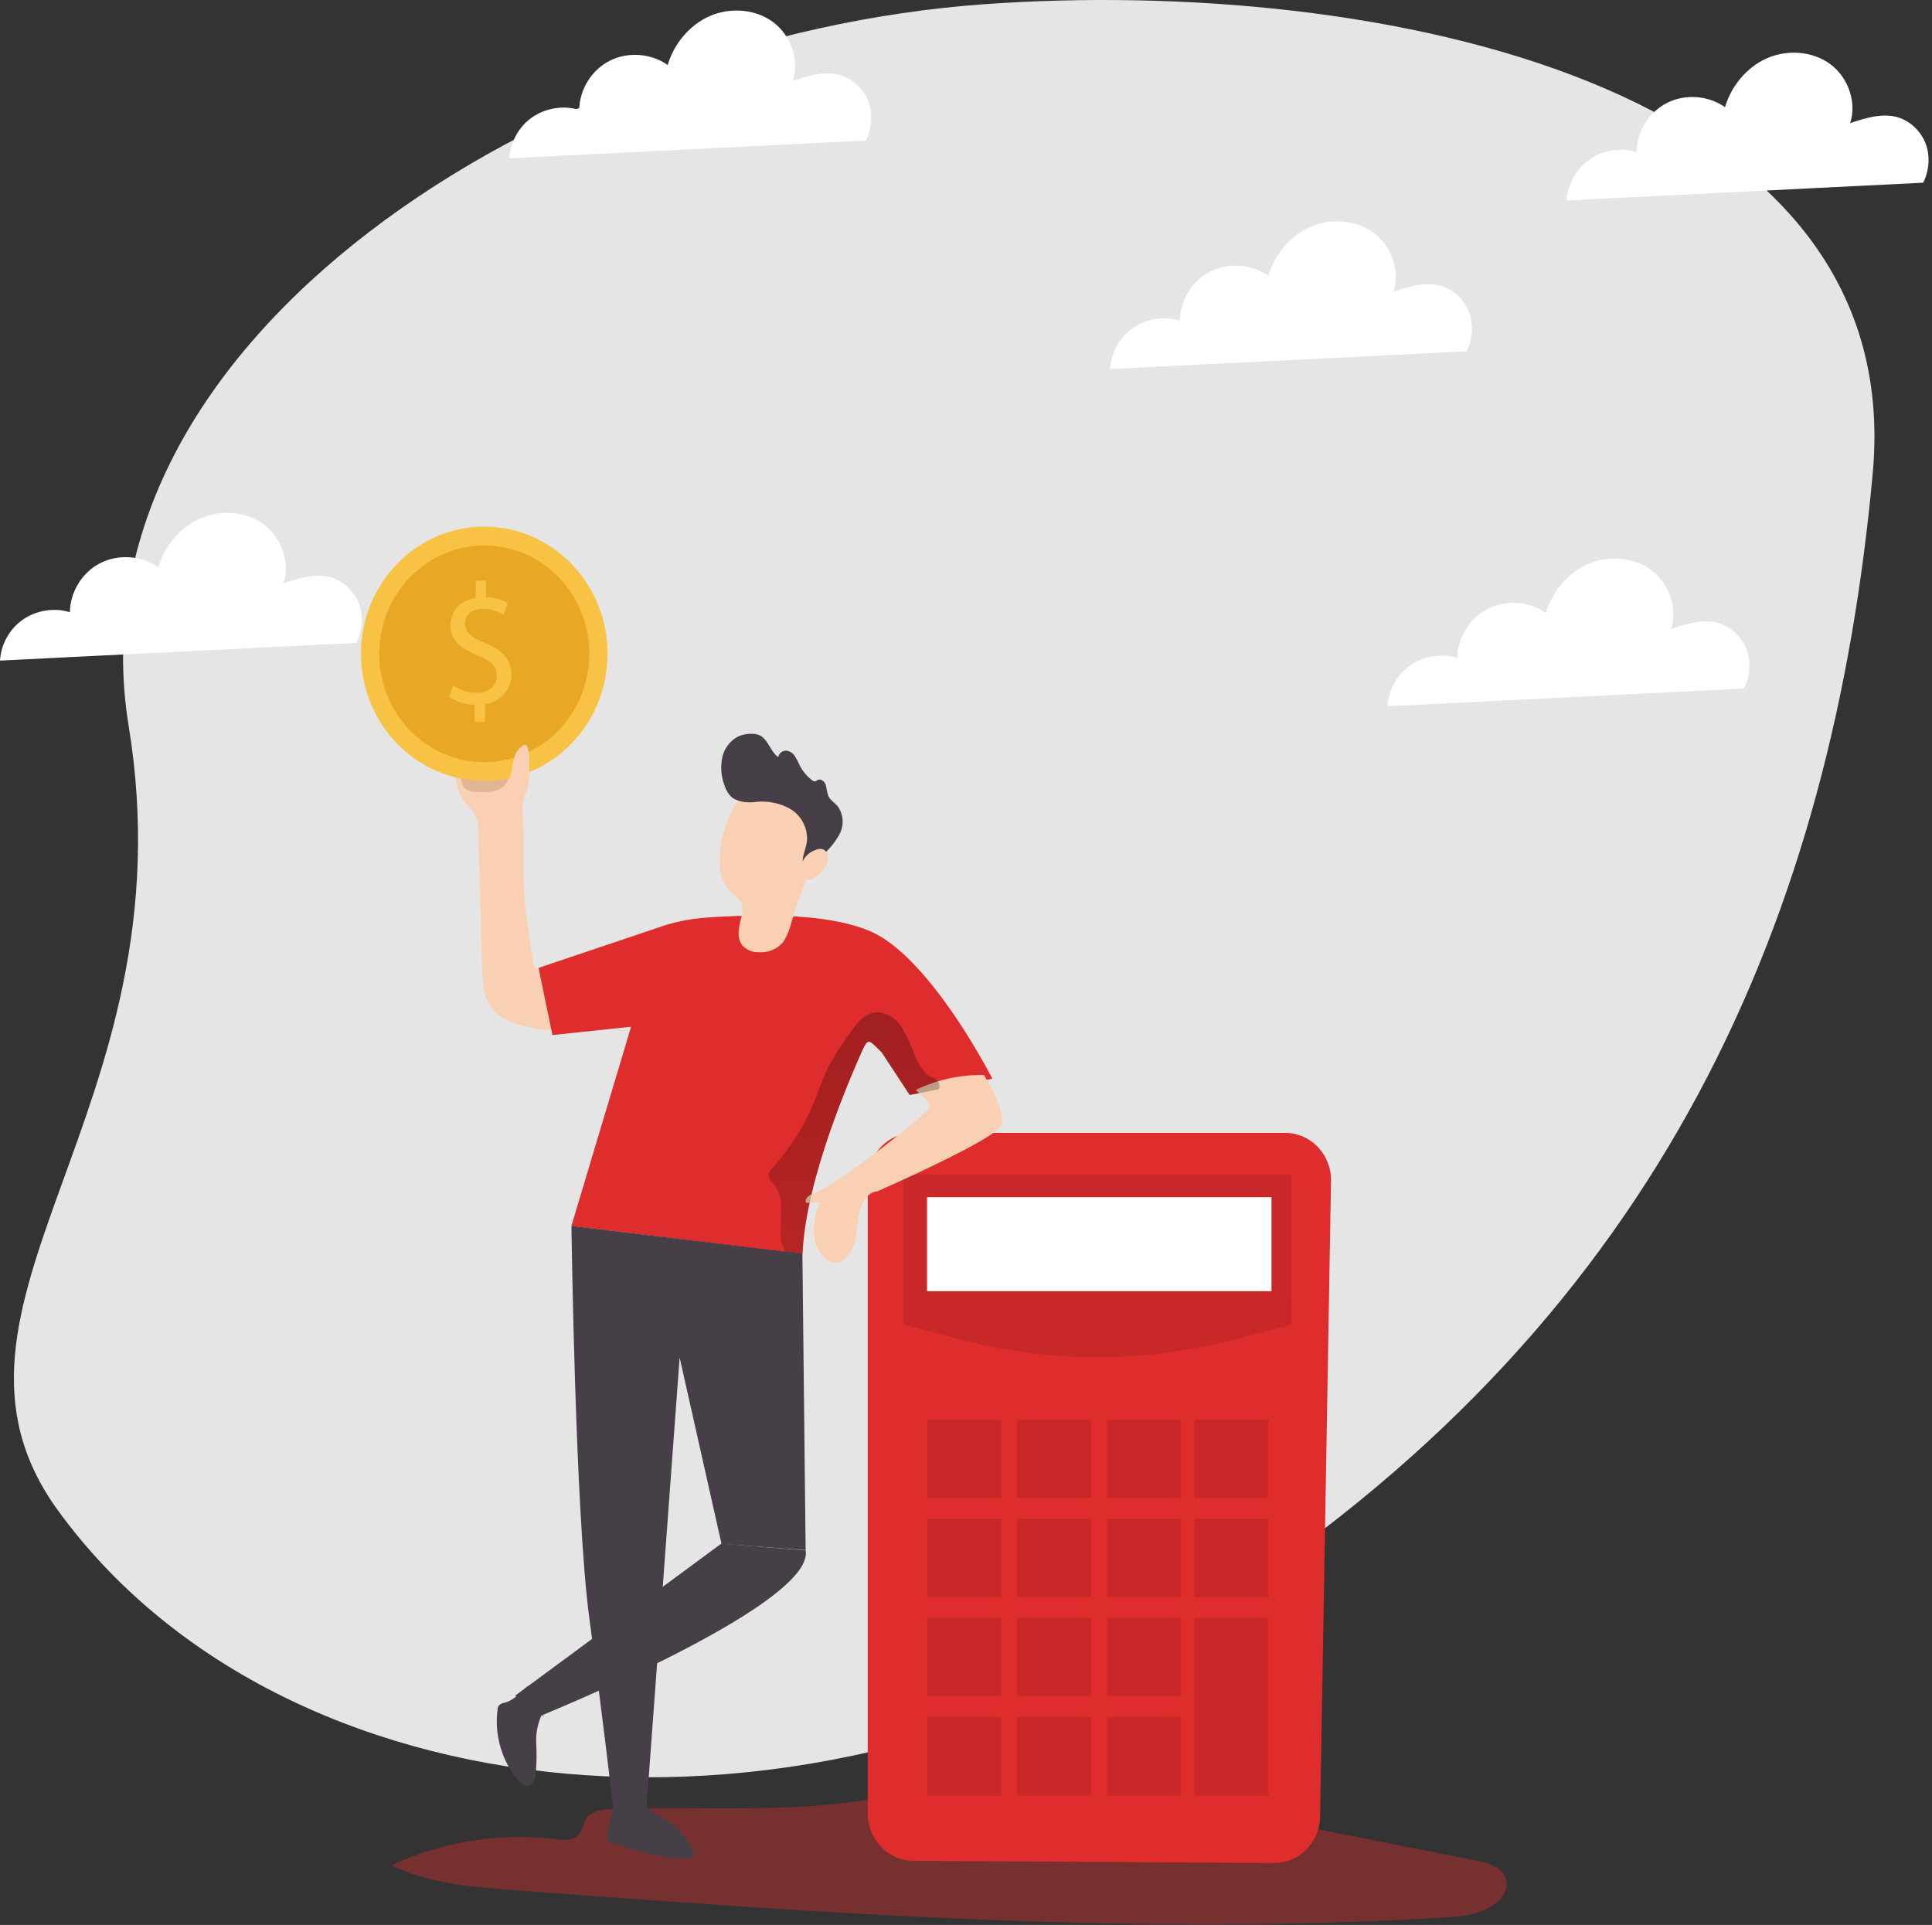 <svg width="550" height="548" fill="none" xmlns="http://www.w3.org/2000/svg"><rect width="100%" height="100%" fill="#333333" stroke="none"/><path d="M36.633 206.703c-18-110 119.386-196.62 243.5-205.5 111.429-7.972 263.194 22.252 253 133.5-11.5 125.5-59.108 238.509-185 321C228.19 534.296 79.671 516.952 16.5 430-26 371.5 54.633 316.703 36.633 206.703z" fill="#E5E5E5"/><path d="M0 188.065c.245-4.645 2.772-9.126 6.603-11.733 3.83-2.608 8.885-3.422 13.287-2.037.081-5.785 3.505-11.407 8.722-14.015 5.135-2.607 11.738-2.118 16.466 1.223 1.793-6.03 6.195-11.408 11.982-13.933 5.788-2.526 12.961-2.037 18.015 1.711s7.58 10.836 5.624 16.784c4.32-1.466 9.049-2.933 13.45-1.711 3.668 1.059 6.685 3.993 8.07 7.578 1.305 3.585.978 7.74-.733 11.081L0 188.065zm145-143c.245-4.645 2.771-9.126 6.603-11.733 3.831-2.608 8.885-3.422 13.287-2.037.081-5.785 3.505-11.407 8.722-14.015 5.135-2.607 11.738-2.118 16.466 1.223 1.793-6.03 6.195-11.408 11.982-13.933 5.788-2.526 12.961-2.037 18.015 1.71 5.054 3.749 7.581 10.837 5.624 16.785 4.321-1.466 9.049-2.933 13.45-1.71 3.669 1.058 6.685 3.992 8.07 7.577 1.305 3.585.978 7.74-.733 11.08L145 45.066zm171 60c.245-4.645 2.771-9.126 6.603-11.733 3.831-2.608 8.885-3.422 13.287-2.037.081-5.785 3.505-11.407 8.722-14.015 5.135-2.607 11.738-2.118 16.466 1.222 1.793-6.029 6.195-11.406 11.982-13.932 5.788-2.526 12.961-2.037 18.015 1.71 5.054 3.749 7.581 10.837 5.624 16.785 4.321-1.466 9.049-2.933 13.45-1.71 3.669 1.058 6.685 3.992 8.07 7.577 1.305 3.585.978 7.74-.733 11.081L316 105.065zm79 96c.245-4.645 2.771-9.126 6.603-11.733 3.831-2.608 8.885-3.422 13.287-2.037.081-5.785 3.505-11.407 8.722-14.015 5.135-2.607 11.738-2.118 16.466 1.223 1.793-6.03 6.195-11.408 11.982-13.933 5.788-2.526 12.961-2.037 18.015 1.711s7.581 10.836 5.624 16.784c4.321-1.466 9.049-2.933 13.45-1.711 3.669 1.059 6.685 3.993 8.07 7.578 1.305 3.585.978 7.74-.733 11.081L395 201.065zm51-144c.245-4.645 2.771-9.126 6.603-11.733 3.831-2.608 8.885-3.422 13.287-2.037.081-5.785 3.505-11.407 8.722-14.015 5.135-2.607 11.738-2.118 16.466 1.223 1.793-6.03 6.195-11.407 11.982-13.933 5.788-2.526 12.961-2.037 18.015 1.71 5.054 3.749 7.581 10.837 5.624 16.785 4.321-1.466 9.049-2.933 13.45-1.71 3.669 1.059 6.685 3.992 8.07 7.577 1.305 3.585.978 7.74-.733 11.08L446 57.066z" fill="#fff"/><path opacity=".39" d="M174.236 514.996c-2.817.115-6.111.493-7.56 2.987a40.438 40.438 0 01-1.591 3.923c-1.591 2.15-4.615 1.953-7.193 1.641-15.854-1.844-31.897.735-46.455 7.467 10.854 5.252 23.14 6.221 35.108 7.107 87.864 6.565 176.031 13.014 263.99 7.812 5.189-.296 10.663-.755 14.912-3.841 2.085-1.509 3.868-3.988 3.438-6.564-.621-3.66-4.886-5.088-8.419-5.794L314.73 508.76c-11.141-2.216-22.599-4.399-34.026-4.054-10.615.295-19.272 4.694-29.378 6.795-24.365 5.054-52.247 2.527-77.09 3.495z" fill="#DF2C2C"/><path d="M362.68 530.375l-102.601-.624a12.7 12.7 0 01-4.998-1.026 13.032 13.032 0 01-4.235-2.921 13.501 13.501 0 01-2.828-4.372 13.827 13.827 0 01-.989-5.155V335.973c0-3.57 1.375-6.993 3.822-9.517 2.448-2.523 5.767-3.941 9.228-3.941h105.784c3.461 0 6.781 1.418 9.228 3.941 2.447 2.524 3.822 5.947 3.822 9.517l-3.103 180.944a13.844 13.844 0 01-1.005 5.166 13.5 13.5 0 01-2.85 4.374 13.045 13.045 0 01-4.259 2.913 12.734 12.734 0 01-5.016 1.005z" fill="#DF2C2C"/><path opacity=".1" d="M367.677 377.101l-16.137 4.234a153.942 153.942 0 01-78.188 0l-16.09-4.234v-42.67H367.63l.047 42.67z" fill="#020202"/><path d="M361.964 340.831h-98.05v26.752h98.05v-26.752z" fill="#fff"/><path opacity=".1" d="M285.017 404.067h-21.055v22.37h21.055v-22.37zm25.607 0h-21.055v22.37h21.055v-22.37zm25.59 0h-21.055v22.37h21.055v-22.37zm24.827 0h-21.055v22.37h21.055v-22.37zm-76.024 28.245h-21.055v22.37h21.055v-22.37zm25.607 0h-21.055v22.37h21.055v-22.37zm25.59 0h-21.055v22.37h21.055v-22.37zm24.827 0h-21.055v22.37h21.055v-22.37zm0 28.245h-21.055v50.599h21.055v-50.599zm-76.024 0h-21.055v22.37h21.055v-22.37zm25.607 0h-21.055v22.37h21.055v-22.37zm25.59 0h-21.055v22.37h21.055v-22.37zm-51.197 28.23h-21.055v22.37h21.055v-22.37zm25.607 0h-21.055v22.37h21.055v-22.37zm25.59 0h-21.055v22.37h21.055v-22.37z" fill="#020202"/><path d="M157.748 277.414c.191 0 0-.295-.127-.361a22.55 22.55 0 00-2.801-.344 3.56 3.56 0 01-2.467-1.248 4.7 4.7 0 01-.7-2.199l-1.75-12.243c-1.433-9.946-.621-19.859-1.114-29.903a10.616 10.616 0 01.143-3.102c.239-.811.526-1.606.859-2.38a23.814 23.814 0 00.86-9.618 2.836 2.836 0 00-.151-1.249 2.752 2.752 0 00-.677-1.048c-1.257-.837-2.642.82-3.263 2.232l-1.591 3.676a1.137 1.137 0 01-.334.509 1.085 1.085 0 01-.955 0c-2.626-.739-5.507-1.641-6.891-4.087-1.019-1.789-1.241-4.382-3.183-5.17a3.366 3.366 0 00-2.494.292 3.533 3.533 0 00-1.644 1.957 10.891 10.891 0 00-.239 5.268c.43 3.512.955 7.205 3.104 9.946a30.99 30.99 0 012.769 3.397 12.187 12.187 0 011.082 5.613l1.082 38.306c.096 3.808.287 7.845 2.419 10.947 2.658 3.84 7.544 5.137 12.032 6.007 2.251.588 4.595.705 6.891.345a6.29 6.29 0 003.086-1.519 6.582 6.582 0 001.879-2.946 8.092 8.092 0 00-.191-3.076 7.963 7.963 0 00-1.321-2.766c-1.066-1.74-3.565-3.316-4.313-5.236z" fill="#F9D0B4"/><path d="M141.34 225.011a14.455 14.455 0 01-5.633.41 5.05 5.05 0 01-3.581-1.182 5.199 5.199 0 01-.792-1.936 5.27 5.27 0 01.028-2.101.834.834 0 01.191-.558.803.803 0 01.621-.115l8.96.804c1.32.115 4.106-.312 3.549 1.641a5.39 5.39 0 01-1.342 1.905 5.18 5.18 0 01-2.001 1.132z" fill="#E2B596"/><path d="M282.503 307.103l-15.215 2.987-8.323 1.642-7.957-12.129c-3.852-3.725-3.788-4.497-5.968.46-5.984 13.556-15.803 38.355-16.567 56.917l-4.775-.558-61.032-7.402 16.997-56.72-22.392 2.363-3.947-19.12 36.492-12.293a56.64 56.64 0 0111.682-2.051c11.617-.755 32.481-1.641 45.595 3.643 17.458 6.86 35.41 42.261 35.41 42.261z" fill="#DF2C2C"/><path d="M280.115 306.037s6.51 10.34 4.886 14.361c-1.623 4.021-35.314 18.792-35.314 18.792-2.387.098-4.027 2.675-4.774 5.038a58.015 58.015 0 00-1.242 7.632c-.249 2.596-1.429 5.002-3.31 6.746a3.893 3.893 0 01-2.53.952 4.239 4.239 0 01-1.767-.558 9.442 9.442 0 01-3.094-3.255 9.775 9.775 0 01-1.282-4.361 20.233 20.233 0 011.734-8.961h-3.947c-.636-1.379 1.274-2.413 2.658-2.888 5.968-2.052 32.354-22.814 32.545-24.307.191-1.494-4.01-4.924-4.01-4.924a43.003 43.003 0 0119.447-4.267zm-75.259-60.873a15.762 15.762 0 00.588 4.497 10.378 10.378 0 002.626 4.349c1.194 1.182 2.817 1.937 3.183 3.759a8.44 8.44 0 01-.223 3.381 25.294 25.294 0 00-.748 4.054 5.793 5.793 0 001.003 3.889 6.13 6.13 0 002.176 1.534 5.971 5.971 0 002.598.452 8.308 8.308 0 003.75-.604 8.54 8.54 0 003.125-2.219 18.14 18.14 0 002.308-5.465c.732-2.199 1.305-4.448 2.101-6.565a129.684 129.684 0 004.408-12.851 22.762 22.762 0 00-.35-13.934c-1.591-3.709-6.573-5.481-10.233-5.547-3.938-.005-7.751 1.432-10.758 4.054-2.292 2.084-3.486 5.859-4.329 8.748a29.57 29.57 0 00-1.225 8.468z" fill="#F9D0B4"/><path d="M207.911 226.569a8.03 8.03 0 01-1.591-2.806 14.254 14.254 0 01-.716-8.059 8.908 8.908 0 011.684-3.65 8.587 8.587 0 013.09-2.488 9.073 9.073 0 013.724-.656 5.612 5.612 0 011.941.328c2.579 1.017 3.183 4.661 5.491 6.286a2.41 2.41 0 01.806-1.299c.4-.329.894-.513 1.406-.523.5.032.985.186 1.417.448a3.25 3.25 0 011.066 1.062 18.884 18.884 0 011.432 2.691 12.58 12.58 0 003.533 4.218c.203.199.469.316.748.329.334 0 .605-.279.923-.427.939-.394 1.926.542 2.244 1.526.17 1.025.398 2.039.684 3.037.557 1.23 1.831 1.936 2.69 2.954a7.518 7.518 0 011.377 3.821 7.57 7.57 0 01-.804 3.991 21.474 21.474 0 01-5.14 6.302 1.4 1.4 0 00-1.974-.344 6.816 6.816 0 00-1.591 1.641c-.217.318-.502.58-.833.765-.332.185-.7.288-1.077.302-.096-2.364 1.114-4.596 1.321-6.959a10.09 10.09 0 00-1.272-5.146 9.694 9.694 0 00-3.678-3.717 16.457 16.457 0 00-10.121-1.838c-2.069.197-5.172-.066-6.78-1.789z" fill="#473F47"/><path d="M232.181 241.98a3.19 3.19 0 012.085-.213c.453.21.835.555 1.096.991.261.436.389.943.368 1.455a5.12 5.12 0 01-1.114 3.102 11.828 11.828 0 01-2.435 2.248 3.622 3.622 0 01-1.719.838 2.378 2.378 0 01-1.481-.405 2.5 2.5 0 01-.954-1.237 4.27 4.27 0 01-.164-1.621 4.253 4.253 0 01.451-1.563 6.546 6.546 0 011.561-2.224 6.333 6.333 0 012.306-1.371z" fill="#F9D0B4"/><path d="M137.855 222.302c19.381 0 35.092-16.202 35.092-36.189 0-19.986-15.711-36.189-35.092-36.189-19.38 0-35.091 16.203-35.091 36.189 0 19.987 15.711 36.189 35.091 36.189z" fill="#F8C244"/><path d="M167.383 191.072c2.646-16.812-8.424-32.653-24.726-35.382-16.302-2.729-31.662 8.688-34.308 25.499-2.647 16.812 8.424 32.653 24.725 35.382 16.302 2.728 31.663-8.688 34.309-25.499z" fill="#E8A825"/><path d="M135.102 205.545v-4.923a13.545 13.545 0 01-7.241-2.216l1.13-3.282a12.453 12.453 0 006.795 2.1c3.39 0 5.65-2.002 5.65-4.792s-1.846-4.349-5.347-5.843c-4.854-1.953-7.846-4.218-7.846-8.469 0-4.25 2.801-7.139 7.177-7.877v-4.924h2.944v4.743c2.16-.002 4.285.563 6.175 1.641l-1.177 3.283a10.996 10.996 0 00-5.968-1.642c-3.661 0-5.029 2.249-5.029 4.202 0 2.544 1.75 3.824 5.872 5.58 4.886 2.052 7.369 4.596 7.369 8.961a8.665 8.665 0 01-2.207 5.637 8.168 8.168 0 01-5.289 2.684v5.088l-3.008.049z" fill="#F8C244"/><path d="M146.338 215.983a6.117 6.117 0 01.977-2.231 5.889 5.889 0 011.76-1.642.77.77 0 01.684 0c.193.179.341.404.43.656.375 1.281.536 2.619.477 3.955.056.908.056 1.818 0 2.725a6.17 6.17 0 01-.71 2.625 5.98 5.98 0 01-1.756 2.036c-.796.443-3.183.607-3.183-1.329a21.88 21.88 0 01.636-3.283c.162-1.183.39-2.356.685-3.512z" fill="#F9D0B4"/><path d="M162.682 349.004s1.034 81.421 5.077 111.603c3.962 29.427 6.668 52.519 6.779 54.62l9.549-1.264 9.39-127.506 11.92 53.061 23.951 1.789-.923-84.408-65.743-7.895z" fill="#473F47"/><path d="M153.133 488.787s78.936-31.89 76.215-47.416l-24.015-1.92-58.613 43.23 6.413 6.106zm19.702 34.416a1.122 1.122 0 000 .787c.166.207.397.347.653.394 7.018 2.265 14.132 4.563 21.485 4.809 1.002 0 2.244-.148 2.53-1.116a2.421 2.421 0 00-.382-1.756 22.926 22.926 0 00-8.116-8.6c-2.069-1.28-4.504-2.347-5.586-4.579a28.086 28.086 0 01-4.775.771c-1.082 0-3.008-.393-3.819.476a9.943 9.943 0 00-1.114 3.939c-.414 1.609-.653 3.25-.876 4.875z" fill="#473F47"/><path d="M154.884 489.263a2.972 2.972 0 01-.255-1.888 17.153 17.153 0 00-1.973 8.945c.17 3.092.101 6.192-.207 9.273a3.356 3.356 0 01-.455 1.574 3.221 3.221 0 01-1.137 1.15c-1.257.542-2.594-.525-3.485-1.641a25.95 25.95 0 01-4.933-9.416 26.446 26.446 0 01-.78-10.672 2.22 2.22 0 01.286-.969c.417-.468.98-.77 1.592-.853 3.023-.788 4.328-2.872 6.62-4.678 2.133 2.249 3.358 6.401 4.727 9.175z" fill="#473F47"/><path d="M267.288 310.091l-8.323 1.641-7.957-12.129c-3.852-3.725-3.788-4.496-5.968.46-5.984 13.556-15.803 38.355-16.567 56.917l-4.775-.558a8.602 8.602 0 01-1.4-4.513c-.366-5.039 1.257-10.799-1.894-14.656-.732-.887-1.751-1.806-1.591-2.971a3.491 3.491 0 011.098-1.838 63.279 63.279 0 0011.458-17.856c1.592-3.726 2.833-7.616 4.679-11.226a74.007 74.007 0 016.366-9.847c1.591-2.216 3.501-4.596 6.127-5.187 3.008-.689 6.095 1.281 7.957 3.824a45.178 45.178 0 014.043 8.567 16.724 16.724 0 002.944 4.826c.875.935 2.753 1.296 3.421 2.15.265.328.44.723.508 1.144a2.46 2.46 0 01-.126 1.252z" fill="url(#paint0_linear)"/><defs><linearGradient id="paint0_linear" x1="245.342" y1="189.446" x2="240.197" y2="476.011" gradientUnits="userSpaceOnUse"><stop offset=".01"/><stop offset=".13" stop-opacity=".69"/><stop offset=".25" stop-opacity=".32"/><stop offset="1" stop-opacity="0"/></linearGradient></defs></svg>